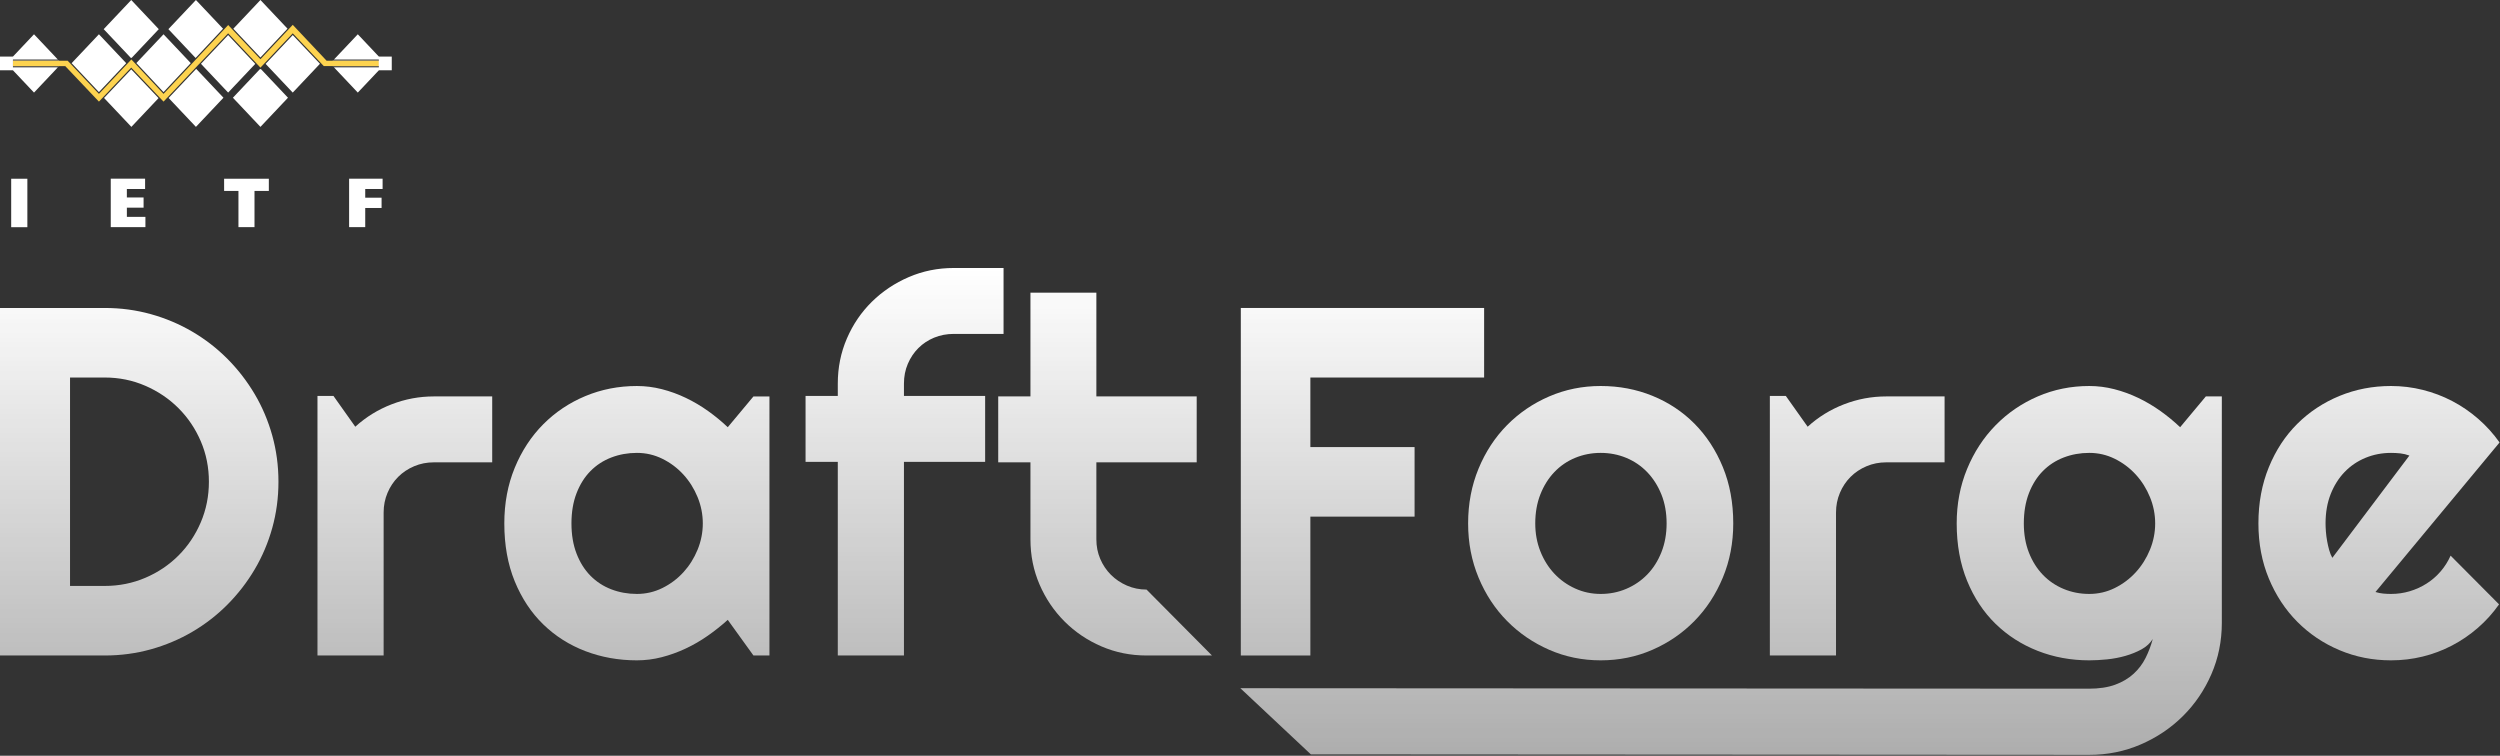 <?xml version="1.0" encoding="UTF-8" standalone="no"?>
<!DOCTYPE svg PUBLIC "-//W3C//DTD SVG 1.1//EN" "http://www.w3.org/Graphics/SVG/1.1/DTD/svg11.dtd">
<svg width="100%" height="100%" viewBox="0 0 2127 643" version="1.1" xmlns="http://www.w3.org/2000/svg" xmlns:xlink="http://www.w3.org/1999/xlink" xml:space="preserve" xmlns:serif="http://www.serif.com/" style="fill-rule:evenodd;clip-rule:evenodd;stroke-linejoin:round;stroke-miterlimit:2;">
    <rect x="0" y="0" width="2127" height="643" fill="#333333" stroke="none"/>
    <g>
        <path d="M236.909,409.857c0,13.609 -1.752,26.702 -5.257,39.279c-3.506,12.577 -8.488,24.33 -14.949,35.258c-6.461,10.928 -14.158,20.894 -23.093,29.897c-8.935,9.004 -18.901,16.736 -29.897,23.196c-10.997,6.461 -22.784,11.444 -35.361,14.949c-12.578,3.505 -25.671,5.258 -39.279,5.258l-89.073,-0l0,-295.673l89.073,-0c13.608,-0 26.701,1.753 39.279,5.258c12.577,3.505 24.364,8.488 35.361,14.948c10.996,6.461 20.962,14.193 29.897,23.196c8.935,9.004 16.632,18.97 23.093,29.898c6.461,10.927 11.443,22.68 14.949,35.258c3.505,12.577 5.257,25.67 5.257,39.278Zm-59.175,-0c0,-12.233 -2.303,-23.711 -6.908,-34.433c-4.605,-10.722 -10.928,-20.103 -18.969,-28.145c-8.041,-8.041 -17.457,-14.398 -28.248,-19.072c-10.79,-4.673 -22.302,-7.01 -34.536,-7.01l-29.485,-0l0,177.321l29.485,-0c12.234,-0 23.746,-2.303 34.536,-6.907c10.791,-4.605 20.207,-10.928 28.248,-18.97c8.041,-8.041 14.364,-17.457 18.969,-28.247c4.605,-10.791 6.908,-22.303 6.908,-34.537Z" style="fill:url(#_Linear1);fill-rule:nonzero;"/>
        <path d="M326.395,557.694l-56.289,0l0,-220.827l13.608,0l18.557,26.186c9.072,-8.248 19.381,-14.605 30.928,-19.073c11.546,-4.467 23.505,-6.701 35.877,-6.701l49.691,0l-0,56.083l-49.691,0c-5.911,0 -11.478,1.1 -16.702,3.299c-5.223,2.2 -9.759,5.224 -13.608,9.073c-3.849,3.848 -6.873,8.385 -9.072,13.608c-2.2,5.223 -3.299,10.79 -3.299,16.701l-0,121.651Z" style="fill:url(#_Linear2);fill-rule:nonzero;"/>
        <path d="M654.645,557.694l-13.608,0l-21.856,-30.31c-5.361,4.811 -11.031,9.313 -17.011,13.505c-5.979,4.193 -12.268,7.836 -18.866,10.928c-6.598,3.093 -13.368,5.533 -20.309,7.32c-6.942,1.787 -13.987,2.68 -21.134,2.68c-15.533,0 -30.138,-2.611 -43.815,-7.835c-13.677,-5.223 -25.636,-12.818 -35.877,-22.783c-10.24,-9.966 -18.316,-22.166 -24.227,-36.599c-5.911,-14.433 -8.866,-30.859 -8.866,-49.278c-0,-17.183 2.955,-32.956 8.866,-47.32c5.911,-14.365 13.987,-26.702 24.227,-37.011c10.241,-10.309 22.2,-18.316 35.877,-24.021c13.677,-5.704 28.282,-8.557 43.815,-8.557c7.147,0 14.227,0.894 21.237,2.681c7.01,1.787 13.814,4.261 20.412,7.422c6.598,3.162 12.887,6.873 18.867,11.135c5.979,4.261 11.58,8.866 16.804,13.814l21.856,-26.186l13.608,0l0,220.415Zm-56.701,-112.372c0,-7.698 -1.478,-15.155 -4.433,-22.372c-2.956,-7.216 -6.976,-13.608 -12.062,-19.175c-5.086,-5.567 -11.031,-10.035 -17.836,-13.402c-6.804,-3.368 -14.055,-5.052 -21.752,-5.052c-7.698,0 -14.949,1.306 -21.753,3.918c-6.804,2.611 -12.715,6.46 -17.732,11.546c-5.018,5.086 -8.969,11.375 -11.856,18.866c-2.887,7.492 -4.33,16.048 -4.33,25.671c0,9.622 1.443,18.178 4.33,25.67c2.887,7.491 6.838,13.78 11.856,18.866c5.017,5.086 10.928,8.935 17.732,11.547c6.804,2.611 14.055,3.917 21.753,3.917c7.697,0 14.948,-1.684 21.752,-5.051c6.805,-3.368 12.75,-7.836 17.836,-13.403c5.086,-5.567 9.106,-11.959 12.062,-19.175c2.955,-7.217 4.433,-14.674 4.433,-22.371Z" style="fill:url(#_Linear3);fill-rule:nonzero;"/>
        <path d="M769.079,557.694l-56.289,0l-0,-164.744l-27.423,0l-0,-56.083l27.423,0l-0,-10.516c-0,-13.608 2.577,-26.392 7.732,-38.35c5.155,-11.959 12.234,-22.372 21.237,-31.238c9.004,-8.866 19.485,-15.876 31.444,-21.031c11.959,-5.155 24.742,-7.732 38.351,-7.732l42.268,0l0,56.083l-42.268,0c-6.048,0 -11.65,1.065 -16.804,3.196c-5.155,2.13 -9.623,5.086 -13.403,8.866c-3.78,3.78 -6.77,8.247 -8.969,13.402c-2.199,5.155 -3.299,10.756 -3.299,16.804l0,10.516l69.073,0l0,56.083l-69.073,0l0,164.744Z" style="fill:url(#_Linear4);fill-rule:nonzero;"/>
        <path d="M975.473,557.694c-13.609,0 -26.392,-2.578 -38.351,-7.732c-11.959,-5.155 -22.44,-12.234 -31.444,-21.238c-9.003,-9.003 -16.082,-19.484 -21.237,-31.443c-5.155,-11.959 -7.732,-24.743 -7.732,-38.351l-0,-65.568l-27.423,0l-0,-56.083l27.423,0l-0,-88.248l56.083,0l-0,88.248l85.358,0l-0,56.083l-85.358,0l-0,65.568c-0,5.911 1.1,11.443 3.299,16.598c2.199,5.155 5.223,9.656 9.072,13.505c3.849,3.849 8.385,6.908 13.609,9.176c5.223,2.268 10.79,3.402 16.701,3.402l55.677,56.083l-55.677,0Z" style="fill:url(#_Linear5);fill-rule:nonzero;"/>
        <path d="M1114.86,557.694l-59.18,0l0,-295.673l207.01,0l0,59.176l-147.83,0l-0,59.176l88.66,0l-0,59.175l-88.66,0l-0,118.146Z" style="fill:url(#_Linear6);fill-rule:nonzero;"/>
        <path d="M1474.65,445.322c0,16.495 -2.95,31.856 -8.86,46.082c-5.91,14.227 -13.95,26.53 -24.13,36.908c-10.17,10.378 -22.09,18.557 -35.77,24.536c-13.68,5.98 -28.35,8.969 -44.02,8.969c-15.53,0 -30.14,-2.989 -43.82,-8.969c-13.67,-5.979 -25.63,-14.158 -35.87,-24.536c-10.24,-10.378 -18.32,-22.681 -24.23,-36.908c-5.91,-14.226 -8.87,-29.587 -8.87,-46.082c-0,-16.77 2.96,-32.303 8.87,-46.599c5.91,-14.295 13.99,-26.632 24.23,-37.01c10.24,-10.379 22.2,-18.523 35.87,-24.434c13.68,-5.91 28.29,-8.866 43.82,-8.866c15.67,0 30.34,2.784 44.02,8.351c13.68,5.567 25.6,13.471 35.77,23.711c10.18,10.241 18.22,22.544 24.13,36.908c5.91,14.364 8.86,30.344 8.86,47.939Zm-56.7,0c0,-9.073 -1.48,-17.286 -4.43,-24.64c-2.96,-7.354 -6.98,-13.677 -12.06,-18.969c-5.09,-5.292 -11.04,-9.347 -17.84,-12.165c-6.8,-2.818 -14.05,-4.227 -21.75,-4.227c-7.7,0 -14.95,1.409 -21.75,4.227c-6.81,2.818 -12.72,6.873 -17.74,12.165c-5.01,5.292 -8.97,11.615 -11.85,18.969c-2.89,7.354 -4.33,15.567 -4.33,24.64c-0,8.522 1.44,16.426 4.33,23.711c2.88,7.285 6.84,13.608 11.85,18.969c5.02,5.361 10.93,9.588 17.74,12.681c6.8,3.093 14.05,4.639 21.75,4.639c7.7,0 14.95,-1.443 21.75,-4.33c6.8,-2.886 12.75,-6.941 17.84,-12.165c5.08,-5.223 9.1,-11.546 12.06,-18.969c2.95,-7.423 4.43,-15.602 4.43,-24.536Z" style="fill:url(#_Linear7);fill-rule:nonzero;"/>
        <path d="M1562.08,557.694l-56.29,0l0,-220.827l13.6,0l18.56,26.186c9.07,-8.248 19.38,-14.605 30.93,-19.073c11.55,-4.467 23.51,-6.701 35.88,-6.701l49.69,0l0,56.083l-49.69,0c-5.91,0 -11.48,1.1 -16.7,3.299c-5.23,2.2 -9.76,5.224 -13.61,9.073c-3.85,3.848 -6.88,8.385 -9.07,13.608c-2.2,5.223 -3.3,10.79 -3.3,16.701l-0,121.651Z" style="fill:url(#_Linear8);fill-rule:nonzero;"/>
        <path d="M1833.62,445.322c-0,-7.698 -1.47,-15.155 -4.43,-22.372c-2.95,-7.216 -6.97,-13.608 -12.06,-19.175c-5.09,-5.567 -11.03,-10.035 -17.83,-13.402c-6.81,-3.368 -14.06,-5.052 -21.76,-5.052c-7.7,0 -14.95,1.306 -21.75,3.918c-6.8,2.611 -12.72,6.46 -17.73,11.546c-5.02,5.086 -8.97,11.375 -11.86,18.866c-2.88,7.492 -4.33,16.048 -4.33,25.671c-0,9.209 1.45,17.491 4.33,24.845c2.89,7.354 6.84,13.643 11.86,18.866c5.01,5.224 10.93,9.244 17.73,12.062c6.8,2.818 14.05,4.227 21.75,4.227c7.7,0 14.95,-1.684 21.76,-5.051c6.8,-3.368 12.74,-7.836 17.83,-13.403c5.09,-5.567 9.11,-11.959 12.06,-19.175c2.96,-7.217 4.43,-14.674 4.43,-22.371Zm56.71,84.536c-0,15.533 -2.96,30.104 -8.87,43.712c-5.91,13.609 -13.99,25.499 -24.23,35.671c-10.24,10.171 -22.2,18.213 -35.87,24.124c-13.68,5.91 -28.28,8.866 -43.82,8.866l-662.25,-0.413l-60,-56.289l721.84,0.412c8.8,0 16.29,-1.134 22.47,-3.402c6.19,-2.268 11.41,-5.361 15.67,-9.278c4.27,-3.918 7.67,-8.419 10.21,-13.505c2.54,-5.086 4.57,-10.447 6.08,-16.083c-2.2,3.574 -5.36,6.495 -9.48,8.763c-4.13,2.268 -8.7,4.124 -13.71,5.567c-5.02,1.443 -10.24,2.44 -15.67,2.99c-5.43,0.55 -10.48,0.824 -15.16,0.824c-15.53,0 -30.14,-2.68 -43.81,-8.041c-13.68,-5.361 -25.64,-13.024 -35.88,-22.99c-10.24,-9.965 -18.32,-22.165 -24.23,-36.598c-5.91,-14.433 -8.86,-30.722 -8.86,-48.866c-0,-16.633 2.95,-32.097 8.86,-46.393c5.91,-14.295 13.99,-26.667 24.23,-37.113c10.24,-10.447 22.2,-18.626 35.88,-24.537c13.67,-5.91 28.28,-8.866 43.81,-8.866c7.15,0 14.23,0.894 21.24,2.681c7.01,1.787 13.81,4.261 20.41,7.422c6.6,3.162 12.89,6.873 18.87,11.135c5.98,4.261 11.58,8.866 16.8,13.814l21.86,-26.186l13.61,-0l-0,192.579Z" style="fill:url(#_Linear9);fill-rule:nonzero;"/>
        <path d="M2021.05,503.673c2.2,0.687 4.4,1.134 6.6,1.34c2.2,0.206 4.4,0.309 6.6,0.309c5.49,0 10.79,-0.756 15.87,-2.268c5.09,-1.512 9.86,-3.677 14.33,-6.495c4.47,-2.818 8.46,-6.254 11.96,-10.309c3.51,-4.055 6.36,-8.557 8.56,-13.506l41.23,41.444c-5.22,7.423 -11.23,14.09 -18.04,20c-6.8,5.911 -14.15,10.928 -22.06,15.052c-7.9,4.124 -16.22,7.251 -24.95,9.382c-8.73,2.13 -17.69,3.195 -26.9,3.195c-15.54,0 -30.14,-2.886 -43.82,-8.659c-13.68,-5.774 -25.63,-13.815 -35.88,-24.124c-10.24,-10.31 -18.31,-22.578 -24.22,-36.805c-5.91,-14.227 -8.87,-29.863 -8.87,-46.907c0,-17.458 2.96,-33.403 8.87,-47.836c5.91,-14.433 13.98,-26.736 24.22,-36.907c10.25,-10.172 22.2,-18.076 35.88,-23.712c13.68,-5.636 28.28,-8.454 43.82,-8.454c9.21,0 18.21,1.1 27.01,3.299c8.79,2.2 17.14,5.361 25.05,9.485c7.9,4.124 15.29,9.175 22.16,15.155c6.88,5.979 12.92,12.68 18.15,20.103l-105.57,127.218Zm28.87,-116.084c-2.62,-0.962 -5.19,-1.581 -7.74,-1.856c-2.54,-0.275 -5.19,-0.412 -7.93,-0.412c-7.7,0 -14.95,1.409 -21.76,4.227c-6.8,2.818 -12.71,6.838 -17.73,12.062c-5.02,5.223 -8.97,11.512 -11.86,18.866c-2.88,7.354 -4.32,15.636 -4.32,24.846c-0,2.061 0.1,4.398 0.3,7.01c0.21,2.612 0.55,5.258 1.03,7.938c0.49,2.681 1.07,5.258 1.76,7.732c0.69,2.474 1.58,4.674 2.68,6.598l65.57,-87.011Z" style="fill:url(#_Linear10);fill-rule:nonzero;"/>
        <path d="M49.231,57.285l-20.295,21.485l-23.432,-24.804l23.432,-24.805l20.295,21.485l-39.209,-0l-0,6.639l39.209,0Zm11.71,-3.535l23.229,-24.589l23.225,24.586l-23.226,24.626l-23.228,-24.623Zm50.537,-4.332l-23.251,-24.613l23.432,-24.805l23.432,24.805l-23.135,24.489l-0.179,-0.192l-0.299,0.316Zm4.538,4.219l23.12,-24.476l23.178,24.536l-23.175,24.678l-23.123,-24.738Zm50.408,-4.317l-23.159,-24.515l23.432,-24.805l23.089,24.442l-23.362,24.878Zm32.082,-24.887l23.081,-24.433l23.036,24.384l-23.037,24.514l-23.08,-24.465Zm85.627,26.208l20.291,-21.48l23.432,24.805l-23.432,24.804l-20.3,-21.489l39.167,0.005l-0,-6.64l-39.158,-0.005Zm-11.912,3.622l-23.151,24.507l-23.08,-24.433l23.083,-24.506l23.148,24.432Zm-50.315,4.41l23.113,24.467l-23.432,24.805l-23.431,-24.805l23.112,-24.467l0.319,0.339l0.319,-0.339Zm-4.722,-4.336l-23.081,24.433l-23.132,-24.488l23.131,-24.451l23.082,24.506Zm-50.267,4.231l23.212,24.572l-23.432,24.805l-23.229,-24.59l23.449,-24.787Zm-32.02,24.898l-23.124,24.479l-23.241,-24.604l23.121,-24.364l23.244,24.489Zm-84.68,-31.776l2.15,2.276l-2.15,2.276l-39.209,-0l-0,-4.552l39.209,-0Zm232.921,4.546l-2.145,-2.27l2.154,-2.282l39.157,0.006l0,4.552l-39.166,-0.006Z" style="fill:#fff;"/>
        <path d="M322.304,51.69l-44.407,-0.006l-28.827,-30.553l-27.483,29.245l-27.445,-29.092l-55.006,58.574l-27.363,-29.275l-27.603,29.267l-26.566,-28.16l-46.596,-0l-0,4.552l44.513,-0l28.649,30.223l27.483,-28.96l27.483,28.954l54.967,-58.105l27.484,29.179l27.483,-29.179l26.416,27.881l46.818,0.007l0,-4.552Z" style="fill:#fdd34f;"/>
        <g>
            <rect x="0" y="48.139" width="11.008" height="11.653" style="fill:#fff;"/>
        </g>
        <g>
            <rect x="322.304" y="48.139" width="11.008" height="11.653" style="fill:#fff;"/>
        </g>
        <path id="path39" d="M9.517,152.041l13.76,-0l-0,41.269l-13.76,0c0.015,-13.773 0.015,-27.529 0,-41.269Z" style="fill:#fff;fill-rule:nonzero;"/>
        <path id="path41" d="M94.23,152.029l29.216,-0l-0,8.763l-15.514,0l0,7.21l14.23,0l-0,8.703l-14.218,0l-0,7.829l15.777,0l0,8.703l-29.491,0c-0.008,-13.724 -0.008,-27.459 -0,-41.208Z" style="fill:#fff;fill-rule:nonzero;"/>
        <path id="path43" d="M190.673,152.041l38.056,-0l0,10.39l-12.2,0l0,30.843l-13.656,-0l-0,-30.843l-12.189,0c-0.011,-3.471 0,-6.931 -0.011,-10.39Z" style="fill:#fff;fill-rule:nonzero;"/>
        <path id="path45" d="M297.022,152.029l28.494,-0l0,8.763l-14.78,0l0,7.405l13.909,-0l-0,8.751l-13.909,0l0,16.289l-13.714,0l0,-41.208Z" style="fill:#fff;fill-rule:nonzero;"/>
    </g>
    <defs>
        <linearGradient id="_Linear1" x1="0" y1="0" x2="1" y2="0" gradientUnits="userSpaceOnUse" gradientTransform="matrix(2.53643e-14,414.231,-414.231,2.53643e-14,829.552,228)"><stop offset="0" style="stop-color:#fff;stop-opacity:1"/><stop offset="1" style="stop-color:#fff;stop-opacity:0.6"/></linearGradient>
        <linearGradient id="_Linear2" x1="0" y1="0" x2="1" y2="0" gradientUnits="userSpaceOnUse" gradientTransform="matrix(2.53643e-14,414.231,-414.231,2.53643e-14,829.552,228)"><stop offset="0" style="stop-color:#fff;stop-opacity:1"/><stop offset="1" style="stop-color:#fff;stop-opacity:0.6"/></linearGradient>
        <linearGradient id="_Linear3" x1="0" y1="0" x2="1" y2="0" gradientUnits="userSpaceOnUse" gradientTransform="matrix(2.53643e-14,414.231,-414.231,2.53643e-14,829.552,228)"><stop offset="0" style="stop-color:#fff;stop-opacity:1"/><stop offset="1" style="stop-color:#fff;stop-opacity:0.6"/></linearGradient>
        <linearGradient id="_Linear4" x1="0" y1="0" x2="1" y2="0" gradientUnits="userSpaceOnUse" gradientTransform="matrix(2.53643e-14,414.231,-414.231,2.53643e-14,829.552,228)"><stop offset="0" style="stop-color:#fff;stop-opacity:1"/><stop offset="1" style="stop-color:#fff;stop-opacity:0.6"/></linearGradient>
        <linearGradient id="_Linear5" x1="0" y1="0" x2="1" y2="0" gradientUnits="userSpaceOnUse" gradientTransform="matrix(2.53643e-14,414.231,-414.231,2.53643e-14,829.552,228)"><stop offset="0" style="stop-color:#fff;stop-opacity:1"/><stop offset="1" style="stop-color:#fff;stop-opacity:0.6"/></linearGradient>
        <linearGradient id="_Linear6" x1="0" y1="0" x2="1" y2="0" gradientUnits="userSpaceOnUse" gradientTransform="matrix(2.53643e-14,414.231,-414.231,2.53643e-14,829.552,228)"><stop offset="0" style="stop-color:#fff;stop-opacity:1"/><stop offset="1" style="stop-color:#fff;stop-opacity:0.6"/></linearGradient>
        <linearGradient id="_Linear7" x1="0" y1="0" x2="1" y2="0" gradientUnits="userSpaceOnUse" gradientTransform="matrix(2.53643e-14,414.231,-414.231,2.53643e-14,829.552,228)"><stop offset="0" style="stop-color:#fff;stop-opacity:1"/><stop offset="1" style="stop-color:#fff;stop-opacity:0.6"/></linearGradient>
        <linearGradient id="_Linear8" x1="0" y1="0" x2="1" y2="0" gradientUnits="userSpaceOnUse" gradientTransform="matrix(2.53643e-14,414.231,-414.231,2.53643e-14,829.552,228)"><stop offset="0" style="stop-color:#fff;stop-opacity:1"/><stop offset="1" style="stop-color:#fff;stop-opacity:0.6"/></linearGradient>
        <linearGradient id="_Linear9" x1="0" y1="0" x2="1" y2="0" gradientUnits="userSpaceOnUse" gradientTransform="matrix(2.53643e-14,414.231,-414.231,2.53643e-14,829.552,228)"><stop offset="0" style="stop-color:#fff;stop-opacity:1"/><stop offset="1" style="stop-color:#fff;stop-opacity:0.6"/></linearGradient>
        <linearGradient id="_Linear10" x1="0" y1="0" x2="1" y2="0" gradientUnits="userSpaceOnUse" gradientTransform="matrix(2.53643e-14,414.231,-414.231,2.53643e-14,829.552,228)"><stop offset="0" style="stop-color:#fff;stop-opacity:1"/><stop offset="1" style="stop-color:#fff;stop-opacity:0.6"/></linearGradient>
    </defs>
</svg>
